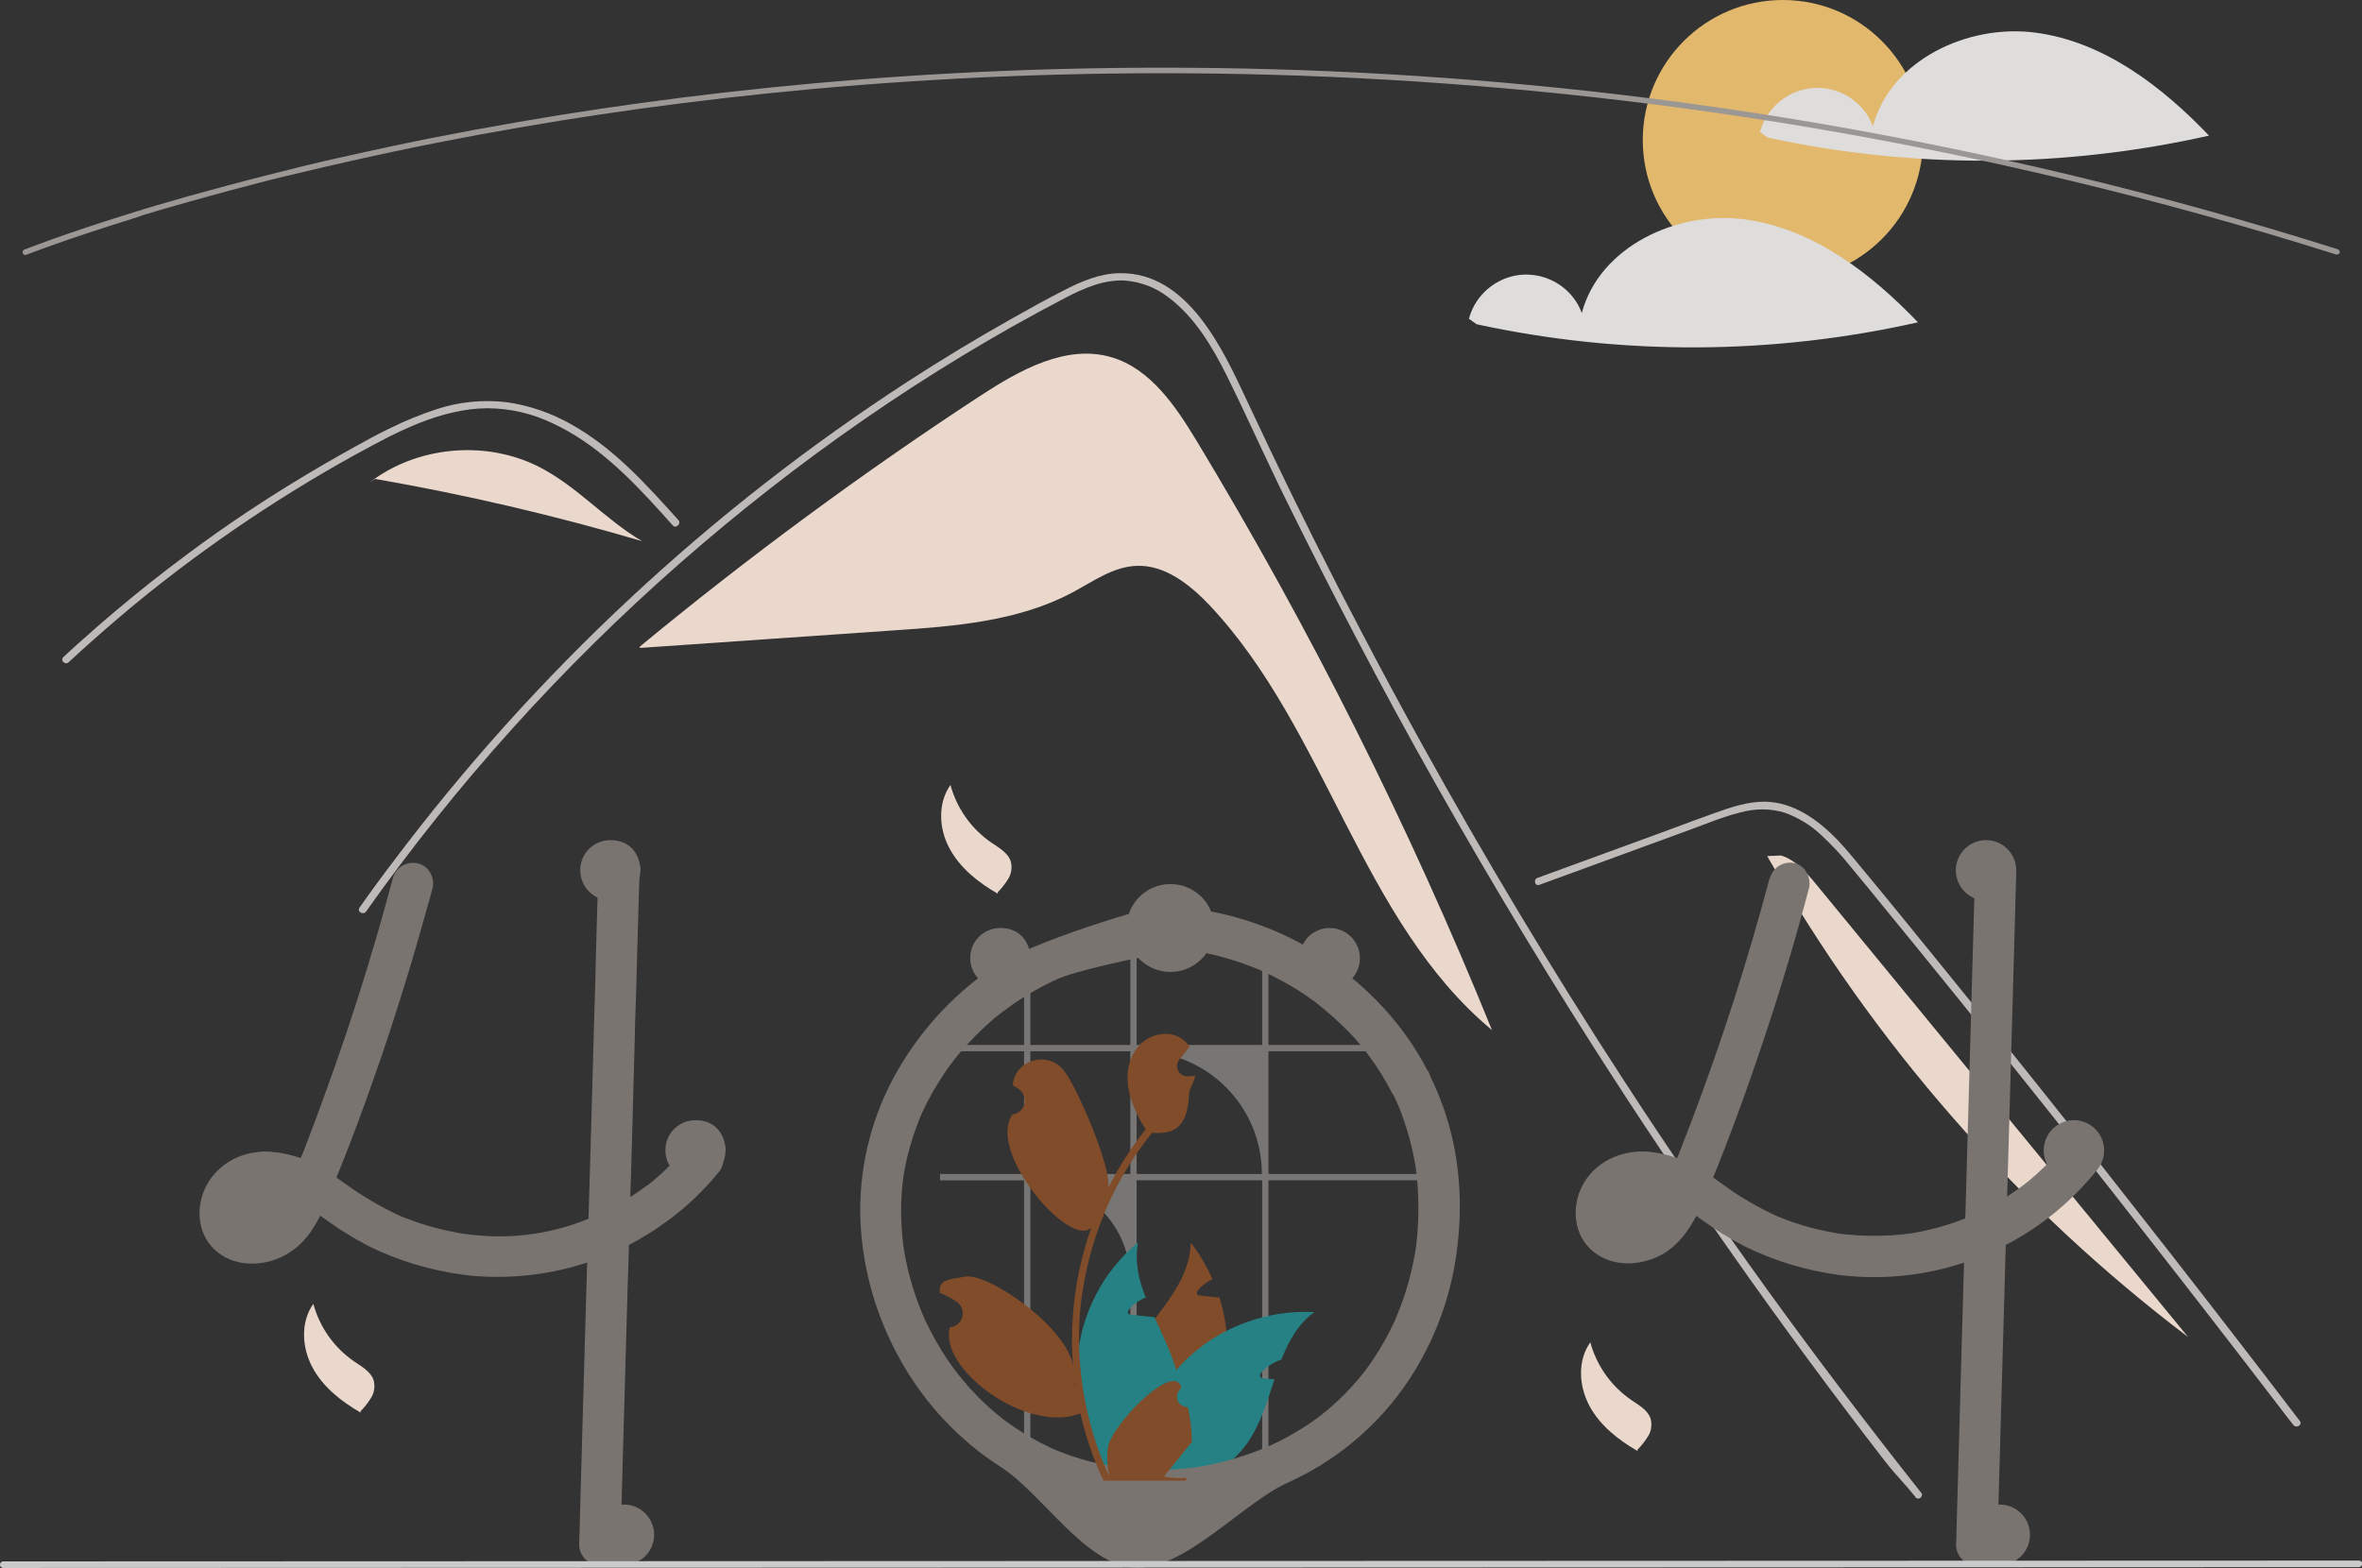 <?xml version="1.0" encoding="UTF-8"?>
<svg id="Layer_1" xmlns="http://www.w3.org/2000/svg" version="1.1" viewBox="0 0 860.1 571.1">
  <rect x="0" y="0" width="860.1" height="571.1" fill="#333333" stroke="none"/>
  <!-- Generator: Adobe Illustrator 29.1.0, SVG Export Plug-In . SVG Version: 2.1.0 Build 142)  -->
  <defs>
    <style>
      .st0 {
        fill: #e1b86c;
      }

      .st1 {
        fill: #814c29;
      }

      .st2 {
        fill: #ead8cd;
      }

      .st3 {
        fill: #9b9795;
      }

      .st4 {
        fill: #7a7471;
      }

      .st5 {
        fill: #dfdddc;
      }

      .st6 {
        fill: #268184;
      }

      .st7 {
        isolation: isolate;
        opacity: .5;
      }

      .st7, .st8 {
        fill: #bdbab8;
      }

      .st9 {
        fill: #f2f2f2;
      }

      .st10 {
        fill: #cacaca;
      }
    </style>
  </defs>
  <path class="st2" d="M435.7,160.5c-7.7-12.7-16.8-26.2-31-30.4-16.5-4.8-33.4,4.7-47.8,14.1-42.9,28.1-84.3,58.6-123.9,91.3v.5c30.8-2.1,61.6-4.3,92.5-6.4,22.3-1.5,45.3-3.3,65-13.8,7.5-4,14.7-9.3,23.2-9.7,10.5-.5,19.7,6.9,26.9,14.5,42.6,45.4,54.9,114.8,102.7,154.6-30.1-74.2-66.1-146-107.6-214.7Z"/>
  <path class="st8" d="M697.6,545.4c-4.7-5.9-6.6-7.3-11.3-13.3-37.8-48.9-73.4-99.5-106.7-151.8-22.6-35.5-44.1-71.7-64.5-108.5-9.7-17.5-19.1-35.2-28.3-53-7.1-13.8-14.1-27.7-20.9-41.6-1.9-4-3.8-8-5.7-12-4.4-9.4-8.8-18.9-13.4-28.2-5.3-10.6-11.8-21.7-21.6-28.9-4.4-3.4-9.8-5.4-15.3-5.9-7.9-.5-15.3,2.8-22.2,6.4-50.4,26.3-97.7,59.3-140.4,96.8-42.8,37.6-81.1,80.1-114,126.6-1,1.4-3.4.1-2.4-1.4,4-5.7,8.1-11.3,12.3-16.8,51.8-68.9,115.3-128.1,187.6-175,12.2-7.9,24.6-15.4,37.2-22.5,6.4-3.6,12.8-7.2,19.3-10.5,6.4-3.3,13.1-6.2,20.4-6.3,24.8-.4,37.6,27.7,46.4,46.5,2.8,5.9,5.6,11.9,8.4,17.8,10.7,22.4,21.8,44.6,33.4,66.6,7.1,13.6,14.4,27.1,21.8,40.5,23.1,41.8,47.7,82.8,73.8,122.9,34.5,53.1,68.7,100.1,108,149.8,1.2,1.2-.8,3.1-1.9,1.8Z"/>
  <path class="st8" d="M245,191.4c-1.4-1.6-2.9-3.2-4.3-4.8-11.4-12.6-23.7-25.1-39.4-32.4-7.5-3.6-15.6-5.5-23.9-5.5s-16.9,2.3-24.8,5.4c-3.7,1.5-7.4,3.2-11,5-4.1,2.1-8.2,4.3-12.2,6.5-7.6,4.2-15,8.5-22.4,13.1-14.6,9-28.8,18.8-42.5,29.2-7.1,5.4-14.1,11-20.9,16.8-6.3,5.4-12.6,10.9-18.6,16.5-1.3,1.2-3.2-.7-1.9-1.9,1.6-1.5,3.2-3,4.8-4.4,4.6-4.1,9.2-8.2,14-12.2,8.6-7.3,17.5-14.3,26.5-21,14.1-10.5,28.7-20.2,43.8-29.2,7.5-4.5,15.2-8.8,22.9-13,2.3-1.2,4.7-2.5,7.1-3.6,5.4-2.7,11.1-5,16.9-6.9,8.2-2.7,16.9-3.5,25.5-2.5,8.3,1.2,16.3,4,23.5,8.1,15.4,8.6,27.3,21.9,39,34.9,1,1.2-.9,3.2-2.1,1.9Z"/>
  <path class="st8" d="M560.5,322.3l36.9-13.5,18.3-6.7c6-2.2,11.9-4.7,18.1-6.2,5.4-1.5,11.1-1.5,16.4.2,4.7,1.8,9.1,4.4,12.8,7.9,3.8,3.5,7.3,7.2,10.5,11.2,4,4.8,7.9,9.6,11.9,14.5,16.3,19.9,32.5,39.9,48.6,60s32.1,40.3,47.9,60.6c15.9,20.3,31.7,40.7,47.4,61.2,1.9,2.5,3.8,5,5.8,7.5,1.1,1.4,3.4,0,2.4-1.4-15.8-20.7-31.7-41.3-47.7-61.8-16.1-20.6-32.2-41.1-48.5-61.5s-32.7-40.7-49.2-60.9c-4.1-5-8.2-10.1-12.4-15.1-3.5-4.2-6.9-8.5-10.7-12.5-7-7.2-15.8-13.6-26.2-13.8-6.2-.1-12.1,1.9-17.8,3.9-6.2,2.2-12.3,4.5-18.5,6.8l-37.2,13.6-9.3,3.4c-1.8.5-1.1,3.2.5,2.6h0Z"/>
  <path class="st2" d="M196.4,170.1c-18.8-9.6-42.8-7.8-60,4.3,32.9,5.7,65.4,13.3,97.4,22.7-13.3-7.8-23.7-20-37.4-27Z"/>
  <path class="st9" d="M136.3,174.4l-3.6,2.9c1.2-1,2.5-2,3.8-2.9h-.2Z"/>
  <path class="st2" d="M661.6,322.4c-3.6-4.4-7.6-9.1-13-10.8l-5.1.2c38.7,68.2,90.8,127.8,153.3,175.2-45.1-54.9-90.1-109.7-135.2-164.6Z"/>
  <path class="st2" d="M346.1,285.9c2.3,8.5,7.6,16,14.9,21,2.8,1.9,6.2,3.8,7.1,7,.5,2.1.2,4.3-.9,6.1-1.1,1.8-2.4,3.5-3.9,5v.5c-7.1-4.1-13.8-9.4-17.6-16.6-3.8-7-4.3-16.4.4-23"/>
  <path class="st2" d="M579.1,488.9c2.3,8.5,7.6,16,14.9,21,2.8,1.9,6.2,3.8,7.1,7,.5,2.1.2,4.3-.9,6.1-1.1,1.8-2.4,3.5-3.9,5v.5c-7.1-4.1-13.8-9.4-17.6-16.6s-4.3-16.4.4-23"/>
  <path class="st2" d="M114.1,474.9c2.3,8.5,7.6,16,14.9,21,2.8,1.9,6.2,3.8,7.1,7,.5,2.1.2,4.3-.9,6.1-1.1,1.8-2.4,3.5-3.9,5v.5c-7.1-4.1-13.8-9.4-17.6-16.6s-4.3-16.4.4-23"/>
  <circle class="st0" cx="649.2" cy="51" r="51"/>
  <path class="st5" d="M741.3,11.9c-24.7-3.3-52.9,10-59.3,34.1-4.2-11.2-16.7-16.8-27.8-12.6-6.5,2.5-11.5,7.9-13.3,14.7l2.8,2c53,11.5,107.8,11.2,160.7-.7-17.3-18.1-38.4-34.2-63.1-37.5Z"/>
  <path class="st5" d="M635.3,79.9c-24.7-3.3-52.9,10-59.3,34.1-4.2-11.2-16.7-16.8-27.8-12.6-6.5,2.5-11.5,7.9-13.3,14.7l2.8,2c53,11.5,107.8,11.2,160.7-.7-17.3-18.1-38.4-34.2-63.1-37.5Z"/>
  <path class="st3" d="M851,92.7h-.3C586.3,9.1,353.3,20,204.3,43.9c-20.3,3.3-40.6,7-60.4,11.2-5.1,1.1-10.3,2.2-15.6,3.4-6.3,1.4-12.6,2.9-18.5,4.3-2.6.6-5.1,1.2-7.6,1.8-3.8.9-7.6,1.9-11.7,3-4.6,1.2-9.2,2.4-13.8,3.7h0c-5.2,1.4-10.3,2.9-15.3,4.3-2.7.8-5.3,1.5-7.8,2.3-.3,0-.5.2-.8.2l-.5.2c-.3,0-.6.2-.9.3h0l-.8.3c-1,.3-1.9.6-2.8.9-24.5,7.6-38,12.9-38.2,13-.5.2-1.1,0-1.3-.6s0-1.1.6-1.3c.1,0,13.7-5.5,38.3-13.1.9-.3,1.9-.6,2.8-.9l.8-.2h0c.3,0,.6-.2.9-.3l.5-.2c.3,0,.5-.2.8-.2,2.5-.8,5.1-1.5,7.8-2.3,5-1.5,10.1-2.9,15.3-4.3h0c4.6-1.3,9.3-2.5,13.8-3.7,4.1-1.1,7.9-2,11.7-3,2.5-.6,5-1.2,7.6-1.9,6-1.5,12.2-2.9,18.6-4.3,5.3-1.2,10.6-2.3,15.6-3.4,19.8-4.2,40.2-7.9,60.5-11.2,149.3-23.9,382.6-34.9,647.4,48.9.5.2.8.7.7,1.3-.2.3-.6.6-1,.6Z"/>
  <path class="st4" d="M263,419.8c-.3-1-.9-1.9-1.7-2.7s-.6-.5-.9-.7c-2.6-1.7-6.5-2.1-9,0-.2.2-.5.5-.7.7-.7.9-1.5,1.8-2.3,2.7-1.3,1.5-2.6,2.9-4,4.2-.4.4-.8.8-1.2,1.2s-.5.5-.7.7c-.9.8-1.8,1.7-2.7,2.5-.5.4-1,.8-1.5,1.3-.7.6-1.5,1.2-2.2,1.8-.1,0-.1.1-.2.2h-.1c-.2.2-.4.2-.5.3,0,0,.1,0,.1-.1-.2.1-.4.3-.5.4-1.8,1.3-3.5,2.5-5.4,3.7-4.5,2.9-9.3,5.4-14.2,7.5-.3.1-.7.3-1,.4-12.9,5.3-26.9,7.4-40.9,6-1.4-.1-2.8-.3-4.3-.5-1.6-.2-3.3-.5-4.9-.9-6.2-1.2-12.2-3.1-18-5.4-7.3-3.3-14.2-7.4-20.7-12.1-1-.7-2-1.4-3-2.1,1.1-2.8,2.3-5.6,3.4-8.5.5-1.4,1.1-2.7,1.6-4.1,4.1-10.6,7.9-21.4,11.6-32.1,3.7-10.9,7.2-21.9,10.5-32.9.3-1.1.7-2.2,1-3.4,1.7-5.8,3.4-11.7,5-17.5.1-.6.3-1.1.5-1.7.5-1.7.9-3.4,1.4-5,1-3.8-1.3-8.3-5.2-9.2-4-1-8.1,1.3-9.2,5.2-.4,1.6-.9,3.2-1.3,4.8-2.1,7.8-4.3,15.6-6.7,23.4-.3,1.1-.7,2.2-1,3.4-5.1,16.9-10.8,33.7-16.9,50.3-.7,2-1.5,4-2.2,6-.4,1-.7,2-1.1,2.9-.7,1.9-1.5,3.9-2.2,5.8-.4,1.1-.9,2.3-1.3,3.4-.3.7-.6,1.4-.9,2.1-2.9-1-5.8-1.7-8.8-2.1h-.5c-2.3-.4-4.7-.4-7,0-7,.8-13.4,4.7-17.2,10.7-4.8,7.5-4.7,18.2,2,24.6,6.9,6.6,17.3,6.5,25.4,2.4,4.3-2.3,7.9-5.7,10.5-9.9,1-1.5,1.9-3.1,2.7-4.7.2.1.4.3.6.4.8.6,1.6,1.1,2.4,1.7,4.6,3.3,9.5,6.3,14.5,8.9,10.9,5.4,22.6,8.9,34.6,10.5.3,0,.5.1.8.1,1.3.2,2.7.3,4,.4,19.2,1.4,38.5-2.5,55.6-11.4,1.4-.8,2.9-1.5,4.3-2.4,2.2-1.3,4.4-2.6,6.5-4.1,1.1-.8,2.3-1.6,3.4-2.4,4.9-3.6,9.4-7.6,13.5-12,1.6-1.6,3.1-3.4,4.5-5.1,1.4-1.4,2.1-3.3,2.2-5.3,0-.5-.2-1.4-.5-2.3ZM97.4,443.7c.2-.2.4-.3.6-.5,0,0-.3.3-.6.5h0ZM100.6,440.4c-.2.3-.4.5-.7.8-.7.8-1.5,1.5-2.2,2.2,0,.1-.2.2-.4.3h0c0,.1-.3.1-.4.2-.4.3-.9.5-1.3.7-.9.3-1.8.6-2.7.8-.7.1-1.4.1-2.1,0h0c-.5-.1-1-.2-1.5-.4-.2-.1-.5-.3-.7-.4l-.2-.2c0-.1-.2-.2-.3-.3h0c0-.2-.2-.4-.3-.6h0c0-.2,0-.5-.2-.8v-1.4c0-.6.3-1.3.5-1.9.2-.4.4-.9.7-1.3,0,0,0-.2.2-.4h0c0-.2.3-.3.5-.5.3-.3.6-.6.9-.8.6-.4,1.1-.7,1.8-1,1-.3,1.9-.6,2.9-.8,1.5-.1,2.9-.1,4.4,0,1.4.2,2.8.6,4.1,1-.8,1.6-1.7,3.1-2.8,4.5-.1.2-.2.3-.2.3ZM89.5,437.1c0,.1-.2.3-.3.4.1-.1.2-.2.3-.4h0Z"/>
  <path class="st4" d="M232.9,317.7c-.1,3.1-.2,6.3-.3,9.4-.2,7-.4,13.9-.6,20.9-.2,7.8-.4,15.7-.7,23.5-.1,4.1-.2,8.1-.3,12.2-.3,10.9-.6,21.8-.9,32.7,0,1.1-.1,2.2-.1,3.4-.1,5.4-.3,10.8-.5,16.2-.2,5.9-.3,11.7-.5,17.6-.1,4.4-.2,8.8-.4,13.2-.9,31.9-1.8,63.9-2.7,95.8-.1,4.1-3.4,7.4-7.5,7.5-4.1,0-7.5-3.4-7.5-7.5.5-18,1-35.9,1.5-53.9.5-16.2.9-32.5,1.4-48.7.1-5.4.3-10.7.5-16.1.2-8.1.5-16.1.7-24.2,0-1.1.1-2.2.1-3.4s0-2,.1-3c.4-15.7.9-31.3,1.3-47,.2-6.2.4-12.3.5-18.5.2-7,.4-14.1.6-21.1.1-3.1.2-6.2.3-9.3.1-4.1,3.4-7.4,7.5-7.5,4.2.3,7.5,3.7,7.5,7.8Z"/>
  <path class="st4" d="M644.4,319.8c-7.9,29.8-17.3,59.1-28.2,87.9-3,7.9-6.1,15.9-9.4,23.7l.8-1.8c-1.5,3.7-3.3,7.3-5.6,10.6-.2.2-.3.4-.5.6.8-1,.9-1.2.4-.6-.3.3-.5.6-.8.9-.7.8-1.5,1.5-2.2,2.2s-.4.3-.6.5l.9-.7c0,.3-.9.6-1.1.7-.8.5-1.6.9-2.4,1.2l1.8-.8c-1.4.5-2.8.9-4.2,1.2l2-.3c-1.4.2-2.9.2-4.3,0l2,.3c-1.2-.2-2.3-.5-3.4-.9l1.8.8c-.6-.3-1.1-.6-1.7-.9-.3-.2-1.1-.8,0,0,1.1.9,0,.1,0-.2-.2-.2-.4-.4-.6-.6-.9-.9,1,1.6.4.5-.3-.5-.6-1.1-.9-1.6l.8,1.8c-.3-.9-.6-1.7-.7-2.7l.3,2c0-1.1,0-2.3,0-3.4l-.3,2c.2-1.3.5-2.5,1-3.7l-.8,1.8c.3-.8.7-1.6,1.2-2.3.2-.4.5-.7.7-1.1,0,0-1.3,1.5-.6.8s.4-.4.5-.6c.3-.3.6-.6.9-.9,1-1-1.5,1-.3.2.9-.6,1.8-1.1,2.7-1.5l-1.8.8c1.6-.7,3.3-1.1,5-1.3l-2,.3c2.1-.2,4.3-.2,6.5.1l-2-.3c2.7.4,5.4,1.2,7.9,2.2l-1.8-.8c5.4,2.3,10.2,5.7,14.9,9.1,4.6,3.3,9.5,6.3,14.5,8.9,10.9,5.4,22.6,8.9,34.6,10.5,35.1,4.3,70-9.5,92.6-36.8,1.4-1.4,2.1-3.3,2.2-5.3,0-2-.8-3.9-2.2-5.3-2.8-2.5-7.9-3.2-10.6,0-2.5,3.1-5.2,6-8.1,8.7-1.3,1.3-2.7,2.5-4.1,3.7-.8.7-1.6,1.4-2.5,2-.4.3-1.6,1.1.3-.2-.4.3-.8.6-1.3,1-6.3,4.6-13.1,8.5-20.3,11.6l1.8-.8c-7.7,3.2-15.9,5.5-24.2,6.6l2-.3c-8.5,1.1-17.2,1.1-25.8,0l2,.3c-8.5-1.2-16.9-3.4-24.9-6.8l1.8.8c-7.7-3.4-15-7.6-21.7-12.6-3.5-2.6-7.2-4.9-11.1-7-4.5-2.3-9.4-3.8-14.4-4.4-9.4-1.1-19.1,2.6-24.2,10.7-4.8,7.5-4.7,18.2,2,24.6,6.9,6.6,17.3,6.5,25.4,2.4,7.8-4,12.5-12.2,15.8-19.9,7.4-17.5,14-35.3,20.1-53.3,6.1-17.8,11.6-35.7,16.5-53.8.6-2.2,1.2-4.5,1.8-6.7,1-3.8-1.3-8.3-5.2-9.2-3.8-.9-7.9,1.4-9,5.4h0Z"/>
  <path class="st4" d="M719.2,317.7l-2.7,95.8-2.7,95.3-1.5,53.9c0,4.1,3.4,7.5,7.5,7.5,4.1,0,7.4-3.4,7.5-7.5l2.7-95.8,2.7-95.3,1.5-53.9c0-4.1-3.4-7.5-7.5-7.5-4.1,0-7.4,3.4-7.5,7.5Z"/>
  <path class="st7" d="M459.6,535.9h2.3v-106h54.3v-2.3h-54.3v-44.7h42c-.6-.8-1.2-1.6-1.9-2.3h-40.1v-29.6c-.8-.3-1.5-.6-2.3-.9v30.5h-45.7v-37.9c-.8,0-1.6.1-2.3.2v37.7h-36.4v-28.3c-.8.3-1.6.7-2.3,1.1v27.2h-30.6v2.3h30.6v44.7h-30.6v2.3h30.6v106h2.3v-106c20.1,0,36.4,16.3,36.4,36.4h0v69.6h2.3v-106h45.7v106h0ZM375.2,427.6v-44.7h36.4v44.7h-36.4ZM413.9,427.6v-44.7h.9c24.7,0,44.7,20,44.7,44.7h-45.6Z"/>
  <path class="st1" d="M445.4,504.1c-2.9,13.1-10,24.9-20,33.7-.7.6-1.5,1.3-2.2,1.9-1.9.2-3.7.3-5.6.5-1.5,0-3,.3-4.5.4h-.3l-.2-1.6-.8-6.6c-6-9.8-7.2-21.7-3.3-32.4,2.6-7.1,7.4-13.4,12.1-19.7,6.5-8.6,12.8-17.1,13-27.7,3.2,4.1,5.8,8.6,7.9,13.3-1.9.9-3.7,2.2-5.1,3.8-.4.5-.8,1.1-.5,1.6.2.5.8.6,1.4.6,1.2.1,2.5.3,3.8.4,1,.1,2,.2,3,.3,1.2,4,2,8.1,2.5,12.2.5,6.5.1,13-1.2,19.3Z"/>
  <path class="st6" d="M478.6,477.9c-5.9,4.3-9.3,10.5-12,17.3-2.7.9-5.2,2.5-7.2,4.6-.4.5-.8,1.1-.5,1.6.2.5.8.6,1.4.6,1.2.1,2.5.3,3.8.4-2.7,8-5.1,16.4-9.9,23.2-3.2,4.5-7.3,8.2-12,10.9-1.3.7-2.6,1.4-4,2-5.1.4-10.1.8-15,1.2-1.9.2-3.7.3-5.6.5-1.5,0-3,.3-4.5.4v-1.7c.3-14.7,5.7-28.7,15.2-39.9.5-.5.9-1,1.4-1.5,4.8-5.2,10.5-9.5,16.8-12.7,9.8-5,20.9-7.5,32.1-6.9Z"/>
  <path class="st6" d="M419.2,535.1l-1.2,3.4-.6,1.7c-1.5,0-3,.3-4.5.4h-.3c-1.7.2-3.3.3-5,.5-.4-.5-.9-1-1.3-1.5-21.7-26.3-18.1-65.2,8.1-87.1-1.3,6.9.2,13.5,2.8,20.1-.3.1-.5.2-.8.3-1.9.9-3.7,2.2-5.1,3.8-.4.5-.8,1.1-.5,1.6.2.5.8.6,1.4.6,1.2.1,2.5.3,3.8.4,1,.1,2,.2,3,.3.5,0,.9.1,1.4.2.1.2.1.3.2.4,2.8,6.2,5.9,12.4,7.7,18.8.4,1.6.8,3.3,1,4.9,1.5,11.5-2.2,22.9-10.1,31.2Z"/>
  <path class="st4" d="M519.9,390.1c-8.6-16.8-21.9-30.9-37.6-41.3s-33.8-16.7-52.6-18.4c-2.5-.2-4.9-.4-7.4-.4s-46.9,12.6-61.6,23c-14.7,10.2-26.8,23.8-35.3,39.5-8.5,15.8-12.7,33.7-12.1,51.6.7,18.1,5.8,35.7,14.7,51.5,8.8,15.7,21.3,29,36.4,38.7,15.3,9.8,30.7,35.7,48.9,36.7,18.2.9,39.1-23.6,55.7-31,16.6-7.5,31-19.2,41.7-34,10.4-14.5,17.1-31.3,19.6-48.9,2.6-18.1,1.4-36.7-4.8-54-1.6-4.5-3.5-8.8-5.6-13-1.8-3.5-7-4.8-10.3-2.7-3.5,2.2-4.7,6.7-2.7,10.3,1,2.1,2,4.2,2.9,6.3l-.8-1.8c3.4,8.2,5.7,16.8,6.9,25.5l-.3-2c1.2,9.5,1.2,19.2,0,28.7l.3-2c-1.3,9.5-3.8,18.8-7.6,27.7l.8-1.8c-1.9,4.5-4.1,8.9-6.7,13.1-1.3,2.1-2.6,4.2-4.1,6.2-.6.9-1.3,1.8-1.9,2.6-.9,1.1,1.2-1.5.3-.4-.2.2-.3.4-.5.6-.5.6-.9,1.1-1.4,1.7-3.1,3.7-6.5,7.2-10.2,10.4-.9.8-1.8,1.6-2.8,2.3-.5.4-.9.8-1.4,1.1,0,0,1.6-1.2.7-.5-.3.2-.6.4-.9.7-1.9,1.4-3.9,2.8-6,4.1-4.7,3-9.6,5.5-14.8,7.7l1.8-.8c-8.8,3.7-18.1,6.3-27.6,7.6l2-.3c-9.5,1.3-19.1,1.3-28.6,0l2,.3c-8.6-1.2-17.1-3.4-25.1-6.8l1.8.8c-4.7-2-9.1-4.3-13.4-7-2.1-1.3-4.2-2.7-6.2-4.2-.3-.2-.6-.4-.9-.6-.9-.7.7.5.7.5-.5-.4-1-.8-1.5-1.2-1-.8-1.9-1.6-2.9-2.4-3.8-3.3-7.3-6.9-10.5-10.7-.8-1-1.6-1.9-2.4-2.9-.3-.4-.9-1.3.4.5-.2-.2-.4-.5-.5-.7-.4-.6-.9-1.1-1.3-1.7-1.5-2-2.9-4.1-4.2-6.2-3-4.8-5.6-9.9-7.8-15.1l.8,1.8c-3.6-8.6-6.1-17.6-7.3-26.8l.3,2c-1.1-8.5-1.2-17.1,0-25.6l-.3,2c1.1-8.2,3.4-16.3,6.6-24l-.8,1.8c2-4.8,4.4-9.4,7.2-13.9,1.4-2.2,2.8-4.4,4.4-6.5.4-.5.7-1,1.1-1.4.3-.4,1.2-1.5-.3.4.1-.2.3-.4.4-.6.8-1.1,1.7-2.1,2.6-3.2,3.4-3.9,7-7.6,10.9-11,1-.9,2-1.7,3-2.5s.9-.7,1.4-1.1c.2-.1.4-.3.6-.4-2,1.6-.6.4-.1.1,2.1-1.6,4.2-3.1,6.4-4.5,4.9-3.1,10-5.8,15.4-8.1l-1.8.8c7.8-3.3,42.1-10.9,48.4-10.1l-2-.3c9.2,1.3,18.2,3.8,26.7,7.4l-1.8-.8c4.3,1.8,8.5,4,12.6,6.3,2,1.2,4,2.4,6,3.8.9.6,1.8,1.3,2.7,1.9.5.3.9.7,1.3,1,.2.2.5.4.7.6,1,.8-1.4-1.1-.3-.3,3.6,2.9,7.1,6,10.4,9.3s3.1,3.3,4.6,5c.8.9,1.5,1.8,2.2,2.7.4.5,1.6,2.1.1.1.4.5.7,1,1.1,1.5,3.2,4.3,6,8.8,8.4,13.5,1.8,3.5,7,4.8,10.3,2.7,3.7-2.5,4.9-7,2.9-10.6Z"/>
  <path class="st1" d="M432.5,512.5c-2.1,0-3.9-1.5-3.9-3.6-.1-1.1.4-2.2,1.2-2.9.1-.4.2-.7.3-1,0-.1-.1-.2-.1-.2-3.5-8.3-25.7,14.8-26.6,22.6-.4,3.4-.2,6.9.5,10.3-7.2-15.7-10.9-32.7-11-50,0-4.3.2-8.7.7-13,.4-3.5,1-7,1.7-10.5,3.9-18.9,12.1-36.6,24.2-51.6,6.9.4,12.9-.7,13.5-14,.1-2.4,1.9-4.4,2.2-6.8-.7.1-1.3.1-2,.2h-.7c-2.1.1-3.8-1.5-3.9-3.6,0-.9.3-1.8.8-2.5.3-.3.6-.7.9-1,.4-.5.9-1.1,1.3-1.6,0-.1.1-.1.1-.2.5-.6,1-1.2,1.5-1.8-.9-1.4-2.1-2.6-3.6-3.4-5-2.9-11.8-.9-15.4,3.6s-4.3,10.8-3,16.4c1.2,4.8,3.3,9.3,6,13.4-.3.3-.5.7-.8,1-4.9,6.3-9.2,13.1-12.8,20.3,1-7.9-11.4-36.6-16.2-42.7-5.8-7.3-17.6-4.1-18.6,5.1v.3c.7.4,1.4.8,2.1,1.3,2.4,1.6,3,4.8,1.4,7.1-.8,1.2-2.1,2-3.5,2.2h-.1c-9.6,13.6,21.1,49.2,28.7,41.2-3.6,10.2-5.9,20.9-6.7,31.7-.5,6.4-.5,12.8.1,19.2v-.2c-1.7-13.9-30.9-34.5-39.5-32.8-4.9,1-9.8.8-9,5.7v.2c1.3.5,2.6,1.2,3.9,1.9.7.4,1.4.8,2.1,1.3,2.4,1.6,3,4.8,1.4,7.1-.8,1.2-2.1,2-3.5,2.2h-.3c-4.3,15,27.9,39.1,47.5,31.4h0c1.9,8.4,4.8,16.7,8.4,24.5h30c.1-.3.2-.7.3-1-2.8.2-5.6,0-8.3-.5,2.2-2.7,4.5-5.5,6.7-8.2,0,0,.1,0,.1-.2,1.1-1.4,2.3-2.8,3.4-4.2h0c0-4.3-.5-8.6-1.5-12.7h0ZM398.1,444.8h0ZM391.5,504.8l-.3-.6v-1.7c0,.8.2,1.6.3,2.3h0Z"/>
  <circle class="st4" cx="95.2" cy="439" r="11"/>
  <circle class="st4" cx="227.2" cy="559" r="11"/>
  <circle class="st4" cx="728.2" cy="559" r="11"/>
  <circle class="st4" cx="755.2" cy="419" r="11"/>
  <circle class="st4" cx="723.2" cy="317" r="11"/>
  <path class="st4" d="M264.2,419c0,6-4.9,10.9-11,10.9s-10.9-4.9-10.9-11,4.9-10.9,11-10.9,9.7,3.7,10.7,8.8c.2.8.3,1.5.2,2.2Z"/>
  <circle class="st4" cx="484.2" cy="349" r="11"/>
  <path class="st4" d="M375.2,349c0,6-4.9,10.9-11,10.9s-10.9-4.9-10.9-11,4.9-10.9,11-10.9,9.7,3.7,10.7,8.8c.2.8.3,1.5.2,2.2Z"/>
  <path class="st4" d="M233.2,317c0,6-4.9,10.9-11,10.9s-10.9-4.9-10.9-11,4.9-10.9,11-10.9,9.7,3.7,10.7,8.8c.2.8.3,1.5.2,2.2Z"/>
  <circle class="st4" cx="599.2" cy="443" r="11"/>
  <circle class="st4" cx="426.2" cy="338" r="16"/>
  <path class="st10" d="M858.9,570.8l-857.7.3c-.7,0-1.2-.5-1.2-1.2s.5-1.2,1.2-1.2h0l857.8-.3c.7,0,1.2.5,1.2,1.2-.1.7-.6,1.2-1.3,1.2Z"/>
</svg>